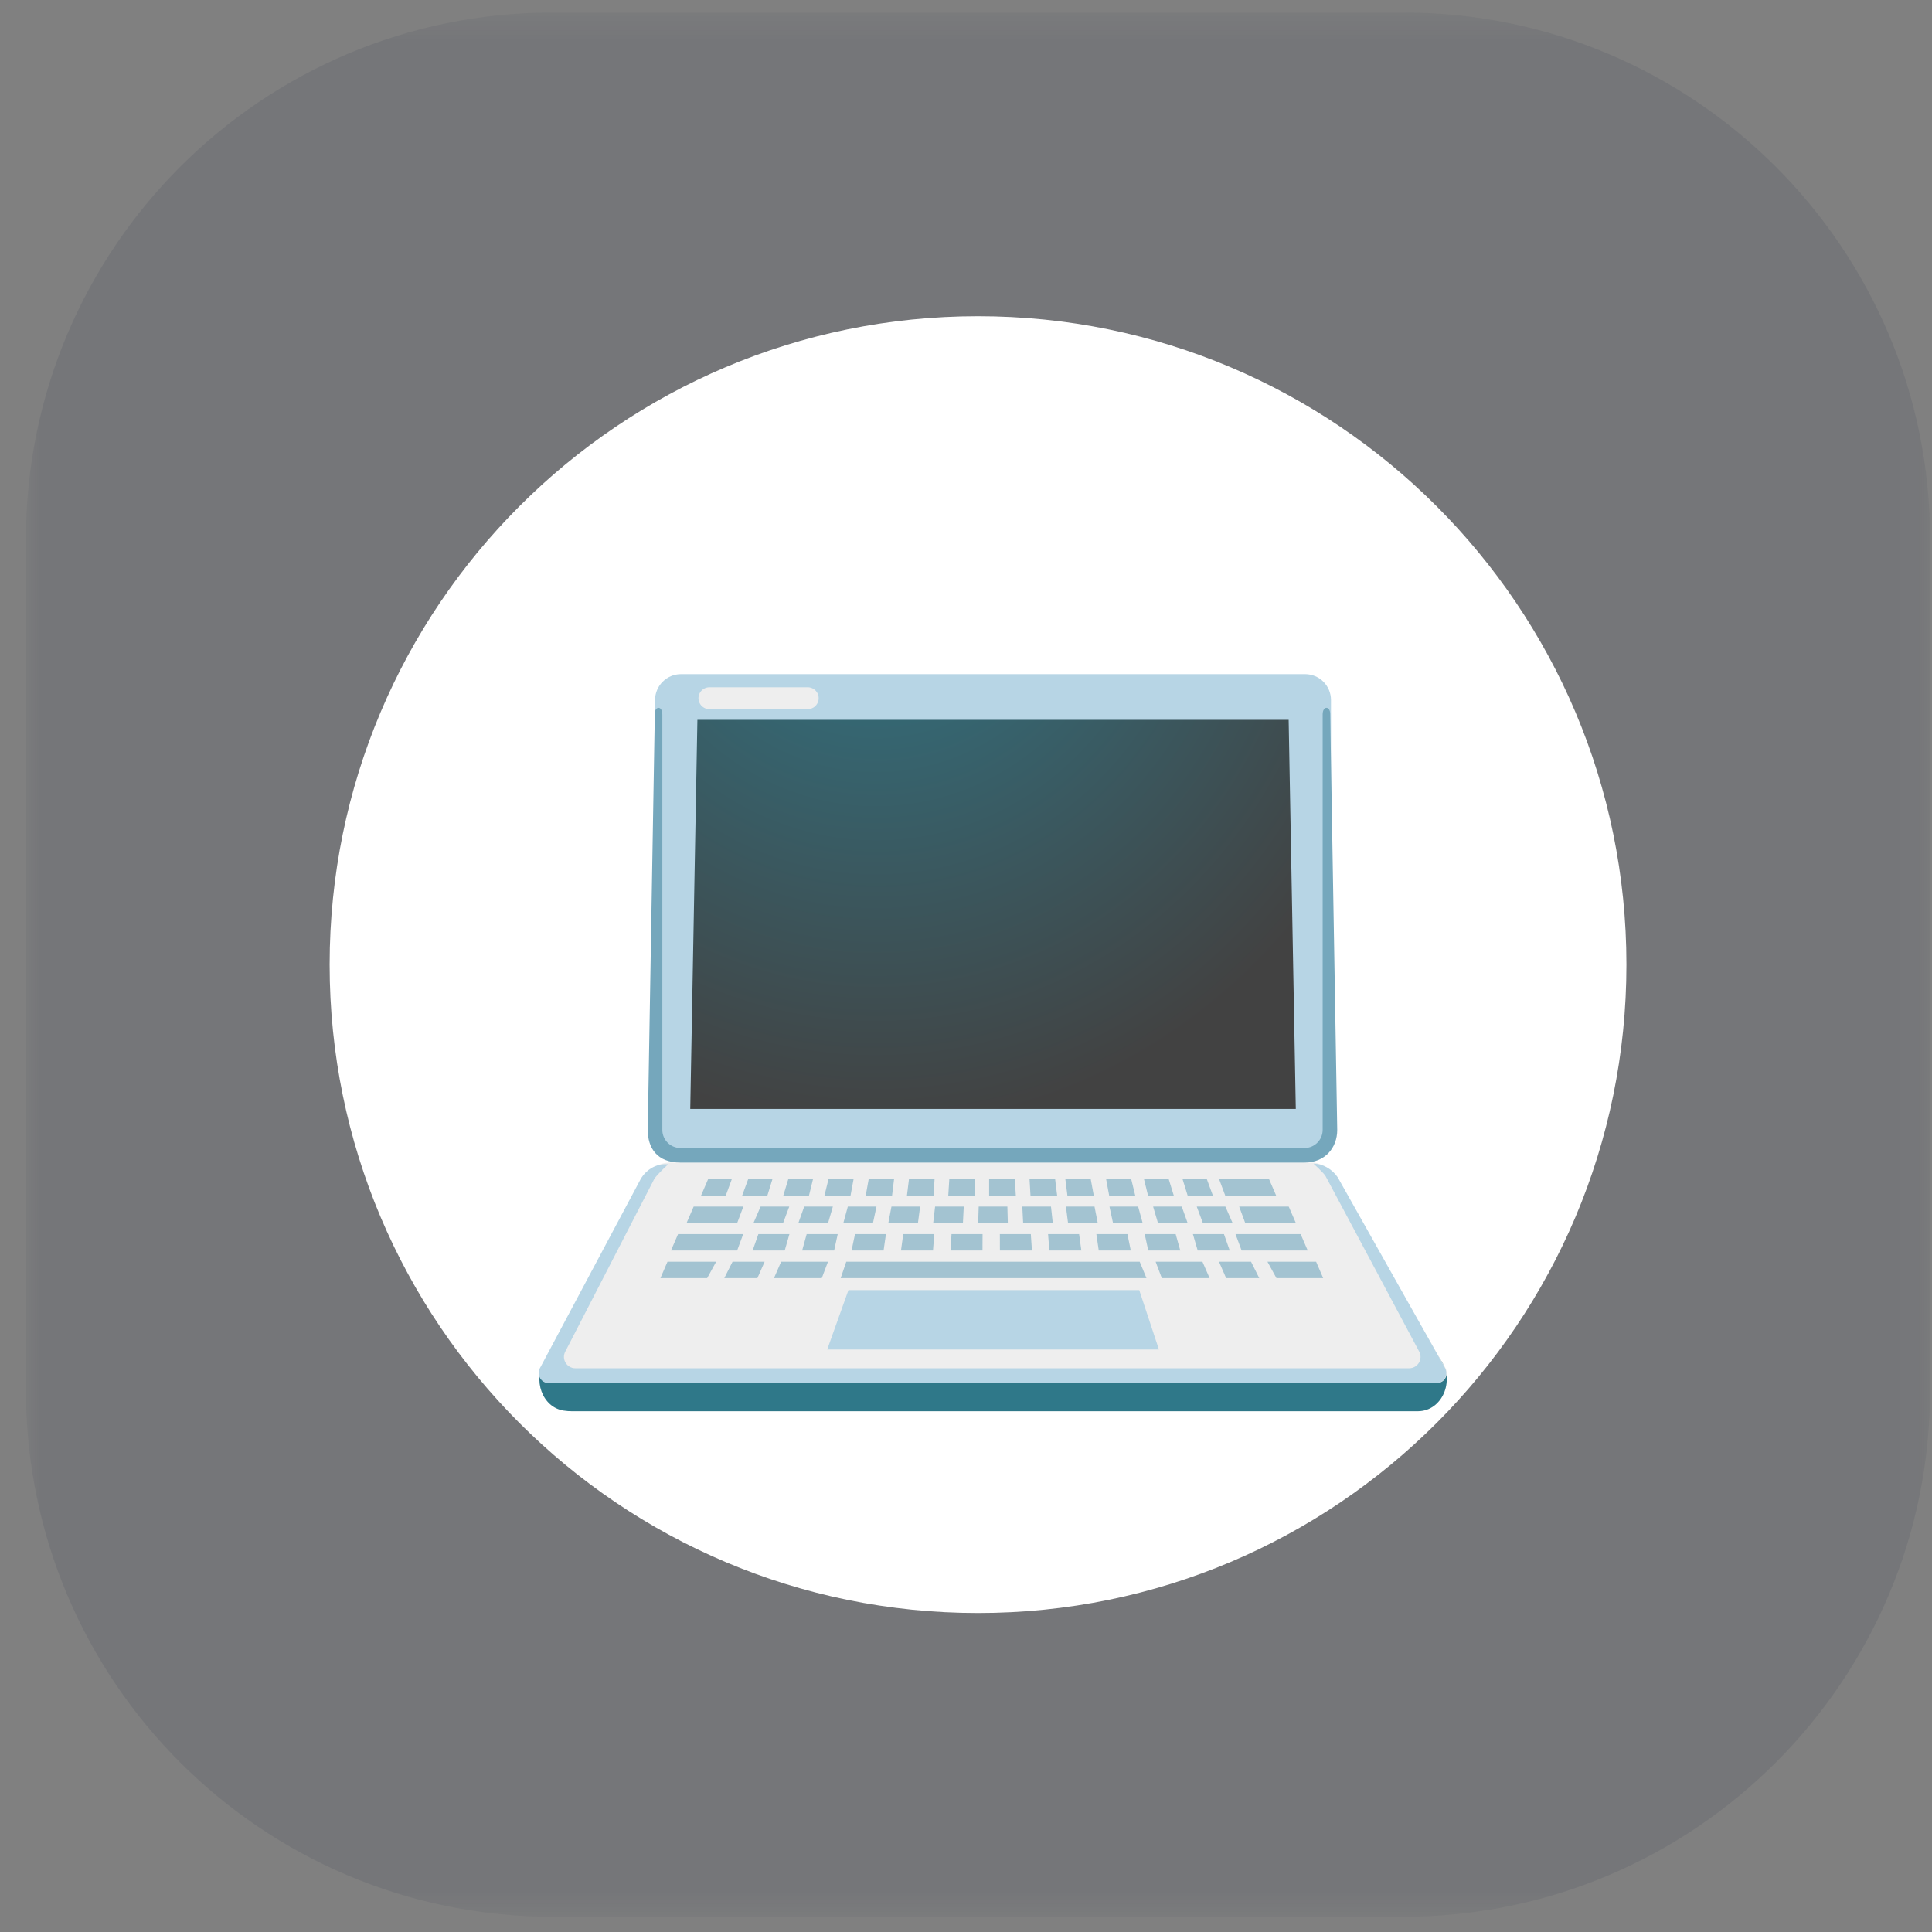 <svg width="73" height="73" viewBox="0 0 73 73" fill="none" xmlns="http://www.w3.org/2000/svg">
<rect x="0" y="0" width="73" height="73" fill="#808080" stroke="none"/>
<g clip-path="url(#clip0_0_1072)">
<mask id="mask0_0_1072" style="mask-type:luminance" maskUnits="userSpaceOnUse" x="0" y="0" width="73" height="73">
<path d="M72.929 0.473H0.979V72.423H72.929V0.473Z" fill="white"/>
</mask>
<g mask="url(#mask0_0_1072)">
<path opacity="0.1" d="M53.028 0.473H20.88C9.889 0.473 0.979 9.383 0.979 20.374V52.522C0.979 63.513 9.889 72.423 20.88 72.423H53.028C64.019 72.423 72.929 63.513 72.929 52.522V20.374C72.929 9.383 64.019 0.473 53.028 0.473Z" fill="#1B273D"/>
<path d="M36.954 60.947C50.485 60.947 61.454 49.978 61.454 36.448C61.454 22.917 50.485 11.948 36.954 11.948C23.423 11.948 12.455 22.917 12.455 36.448C12.455 49.978 23.423 60.947 36.954 60.947Z" fill="white"/>
<path d="M49.312 25.472H25.73C25.19 25.472 24.751 25.911 24.751 26.451V42.648C24.751 43.188 25.19 43.627 25.73 43.627H49.312C49.852 43.627 50.291 43.188 50.291 42.648V26.451C50.291 25.911 49.855 25.472 49.312 25.472Z" fill="#B7D5E5"/>
<path d="M48.961 41.9H26.081L26.351 27.199H48.691L48.961 41.9Z" fill="url(#paint0_radial_0_1072)"/>
<path d="M53.557 53.324H21.635C21.514 53.324 21.401 53.316 21.297 53.299C20.487 53.175 20.113 52.123 20.594 51.404L20.704 51.237H54.339L54.451 51.406C54.974 52.188 54.485 53.307 53.596 53.322C53.585 53.324 53.571 53.324 53.557 53.324Z" fill="#2F7889"/>
<path d="M49.549 43.928H25.294C24.936 43.928 24.579 44.144 24.38 44.487L20.442 51.654C20.276 51.901 20.439 52.25 20.721 52.25H54.319C54.6 52.25 54.763 51.901 54.597 51.654L50.46 44.445C50.263 44.142 49.906 43.928 49.549 43.928Z" fill="#EEEEEE"/>
<path d="M43.789 50.99H31.256L32.058 48.746H43.046L43.789 50.99Z" fill="#B7D5E5"/>
<path opacity="0.57" d="M39.944 45.174L39.868 44.555H38.901L38.937 45.174H39.944ZM38.383 45.174L38.344 44.555H37.374V45.174H38.383ZM45.828 45.174L45.6 44.555H44.683L44.875 45.174H45.828ZM44.351 45.174L44.16 44.555H43.226L43.378 45.174H44.351ZM42.895 45.174L42.743 44.555H41.795L41.91 45.174H42.895ZM48.219 45.174L47.951 44.555H46.064L46.295 45.174H48.219ZM41.328 45.174L41.213 44.555H40.254L40.332 45.174H41.328ZM28.995 45.174L29.186 44.555H28.27L28.042 45.174H28.995ZM33.706 45.174L33.782 44.555H32.823L32.711 45.174H33.706ZM30.567 45.174L30.719 44.555H29.785L29.597 45.174H30.567ZM27.423 45.174L27.651 44.555H26.756L26.489 45.174H27.423ZM32.137 45.174L32.252 44.555H31.304L31.152 45.174H32.137ZM35.273 45.174L35.312 44.555H34.345L34.269 45.174H35.273ZM36.839 45.174V44.555H35.869L35.83 45.174H36.839ZM43.063 47.674H31.976L31.765 48.293H43.319L43.063 47.674ZM48.23 48.293L47.89 47.674H49.729L49.996 48.293H48.23ZM43.899 48.293L43.665 47.674H45.434L45.704 48.293H43.899ZM46.329 48.293L46.059 47.674H47.271L47.58 48.293H46.329ZM26.72 48.293L27.06 47.674H25.221L24.954 48.293H26.72ZM31.051 48.293L31.285 47.674H29.515L29.245 48.293H31.051ZM28.618 48.293L28.891 47.674H27.679L27.367 48.293H28.618ZM27.856 46.206L28.087 45.59H26.211L25.944 46.206H27.856ZM47.049 46.206L46.821 45.59H48.694L48.961 46.206H47.049ZM46.571 46.206L46.3 45.59H45.218L45.448 46.206H46.571ZM43.752 46.206L43.57 45.59H44.652L44.872 46.206H43.752ZM42.054 46.206L41.921 45.59H43.004L43.173 46.206H42.054ZM40.355 46.206L40.276 45.59H41.356L41.477 46.206H40.355ZM38.659 46.206L38.628 45.59H39.711L39.778 46.206H38.659ZM36.96 46.206L36.98 45.59H38.063L38.08 46.206H36.96ZM35.261 46.206L35.332 45.59H36.415L36.384 46.206H35.261ZM33.566 46.206L33.684 45.59H34.766L34.685 46.206H33.566ZM31.867 46.206L32.035 45.59H33.118L32.986 46.206H31.867ZM30.168 46.206L30.387 45.59H31.47L31.29 46.206H30.168ZM28.472 46.206L28.739 45.59H29.822L29.591 46.206H28.472ZM27.853 47.249L28.081 46.631H25.62L25.353 47.249H27.853ZM46.464 47.249L46.247 46.631H45.074L45.254 47.249H46.464ZM43.387 47.249L43.252 46.631H44.422L44.596 47.249H43.387ZM41.516 47.249L41.426 46.631H42.599L42.726 47.249H41.516ZM39.649 47.249L39.601 46.631H40.774L40.858 47.249H39.649ZM37.781 47.249L37.779 46.631H38.949L38.991 47.249H37.781ZM35.914 47.249L35.953 46.631H37.126L37.123 47.249H35.914ZM34.044 47.249L34.128 46.631H35.301L35.253 47.249H34.044ZM32.176 47.249L32.306 46.631H33.475L33.386 47.249H32.176ZM30.309 47.249L30.48 46.631H31.653L31.518 47.249H30.309ZM28.438 47.249L28.655 46.631H29.828L29.651 47.249H28.438ZM46.914 47.249L46.683 46.631H49.144L49.411 47.249H46.914Z" fill="#69A1BA"/>
<path d="M54.58 51.654L50.547 44.487C50.348 44.187 49.99 43.97 49.633 43.97C49.633 43.97 49.976 44.279 50.08 44.428L53.621 51.063C53.779 51.35 53.571 51.699 53.245 51.699H21.739C21.415 51.699 21.207 51.353 21.359 51.069L24.72 44.549C24.819 44.381 25.249 43.99 25.249 43.99H25.122C24.765 43.99 24.408 44.206 24.208 44.549L20.423 51.654C20.257 51.901 20.42 52.25 20.701 52.25H54.299C54.583 52.25 54.746 51.901 54.58 51.654Z" fill="#B7D5E5"/>
<path d="M26.804 26.381H30.52" stroke="#EEEEEE" stroke-width="0.826" stroke-miterlimit="10" stroke-linecap="round"/>
<path d="M50.26 26.968C50.26 26.676 49.976 26.653 49.976 26.999V42.693C49.976 43.07 49.669 43.377 49.293 43.377H25.71C25.333 43.377 25.026 43.07 25.026 42.693V26.999C25.026 26.653 24.742 26.676 24.742 26.968L24.475 42.693C24.475 43.374 24.824 43.928 25.71 43.928H49.293C50.06 43.928 50.527 43.374 50.527 42.693L50.26 26.968Z" fill="#75A7BC"/>
</g>
</g>
<defs>
<radialGradient id="paint0_radial_0_1072" cx="0" cy="0" r="1" gradientUnits="userSpaceOnUse" gradientTransform="translate(33.115 19.606) scale(21.224 23.014)">
<stop stop-color="#2F7889"/>
<stop offset="1" stop-color="#424242"/>
</radialGradient>
<clipPath id="clip0_0_1072">
<rect width="71.95" height="71.95" fill="white" transform="translate(0.979 0.473)"/>
</clipPath>
</defs>
</svg>
